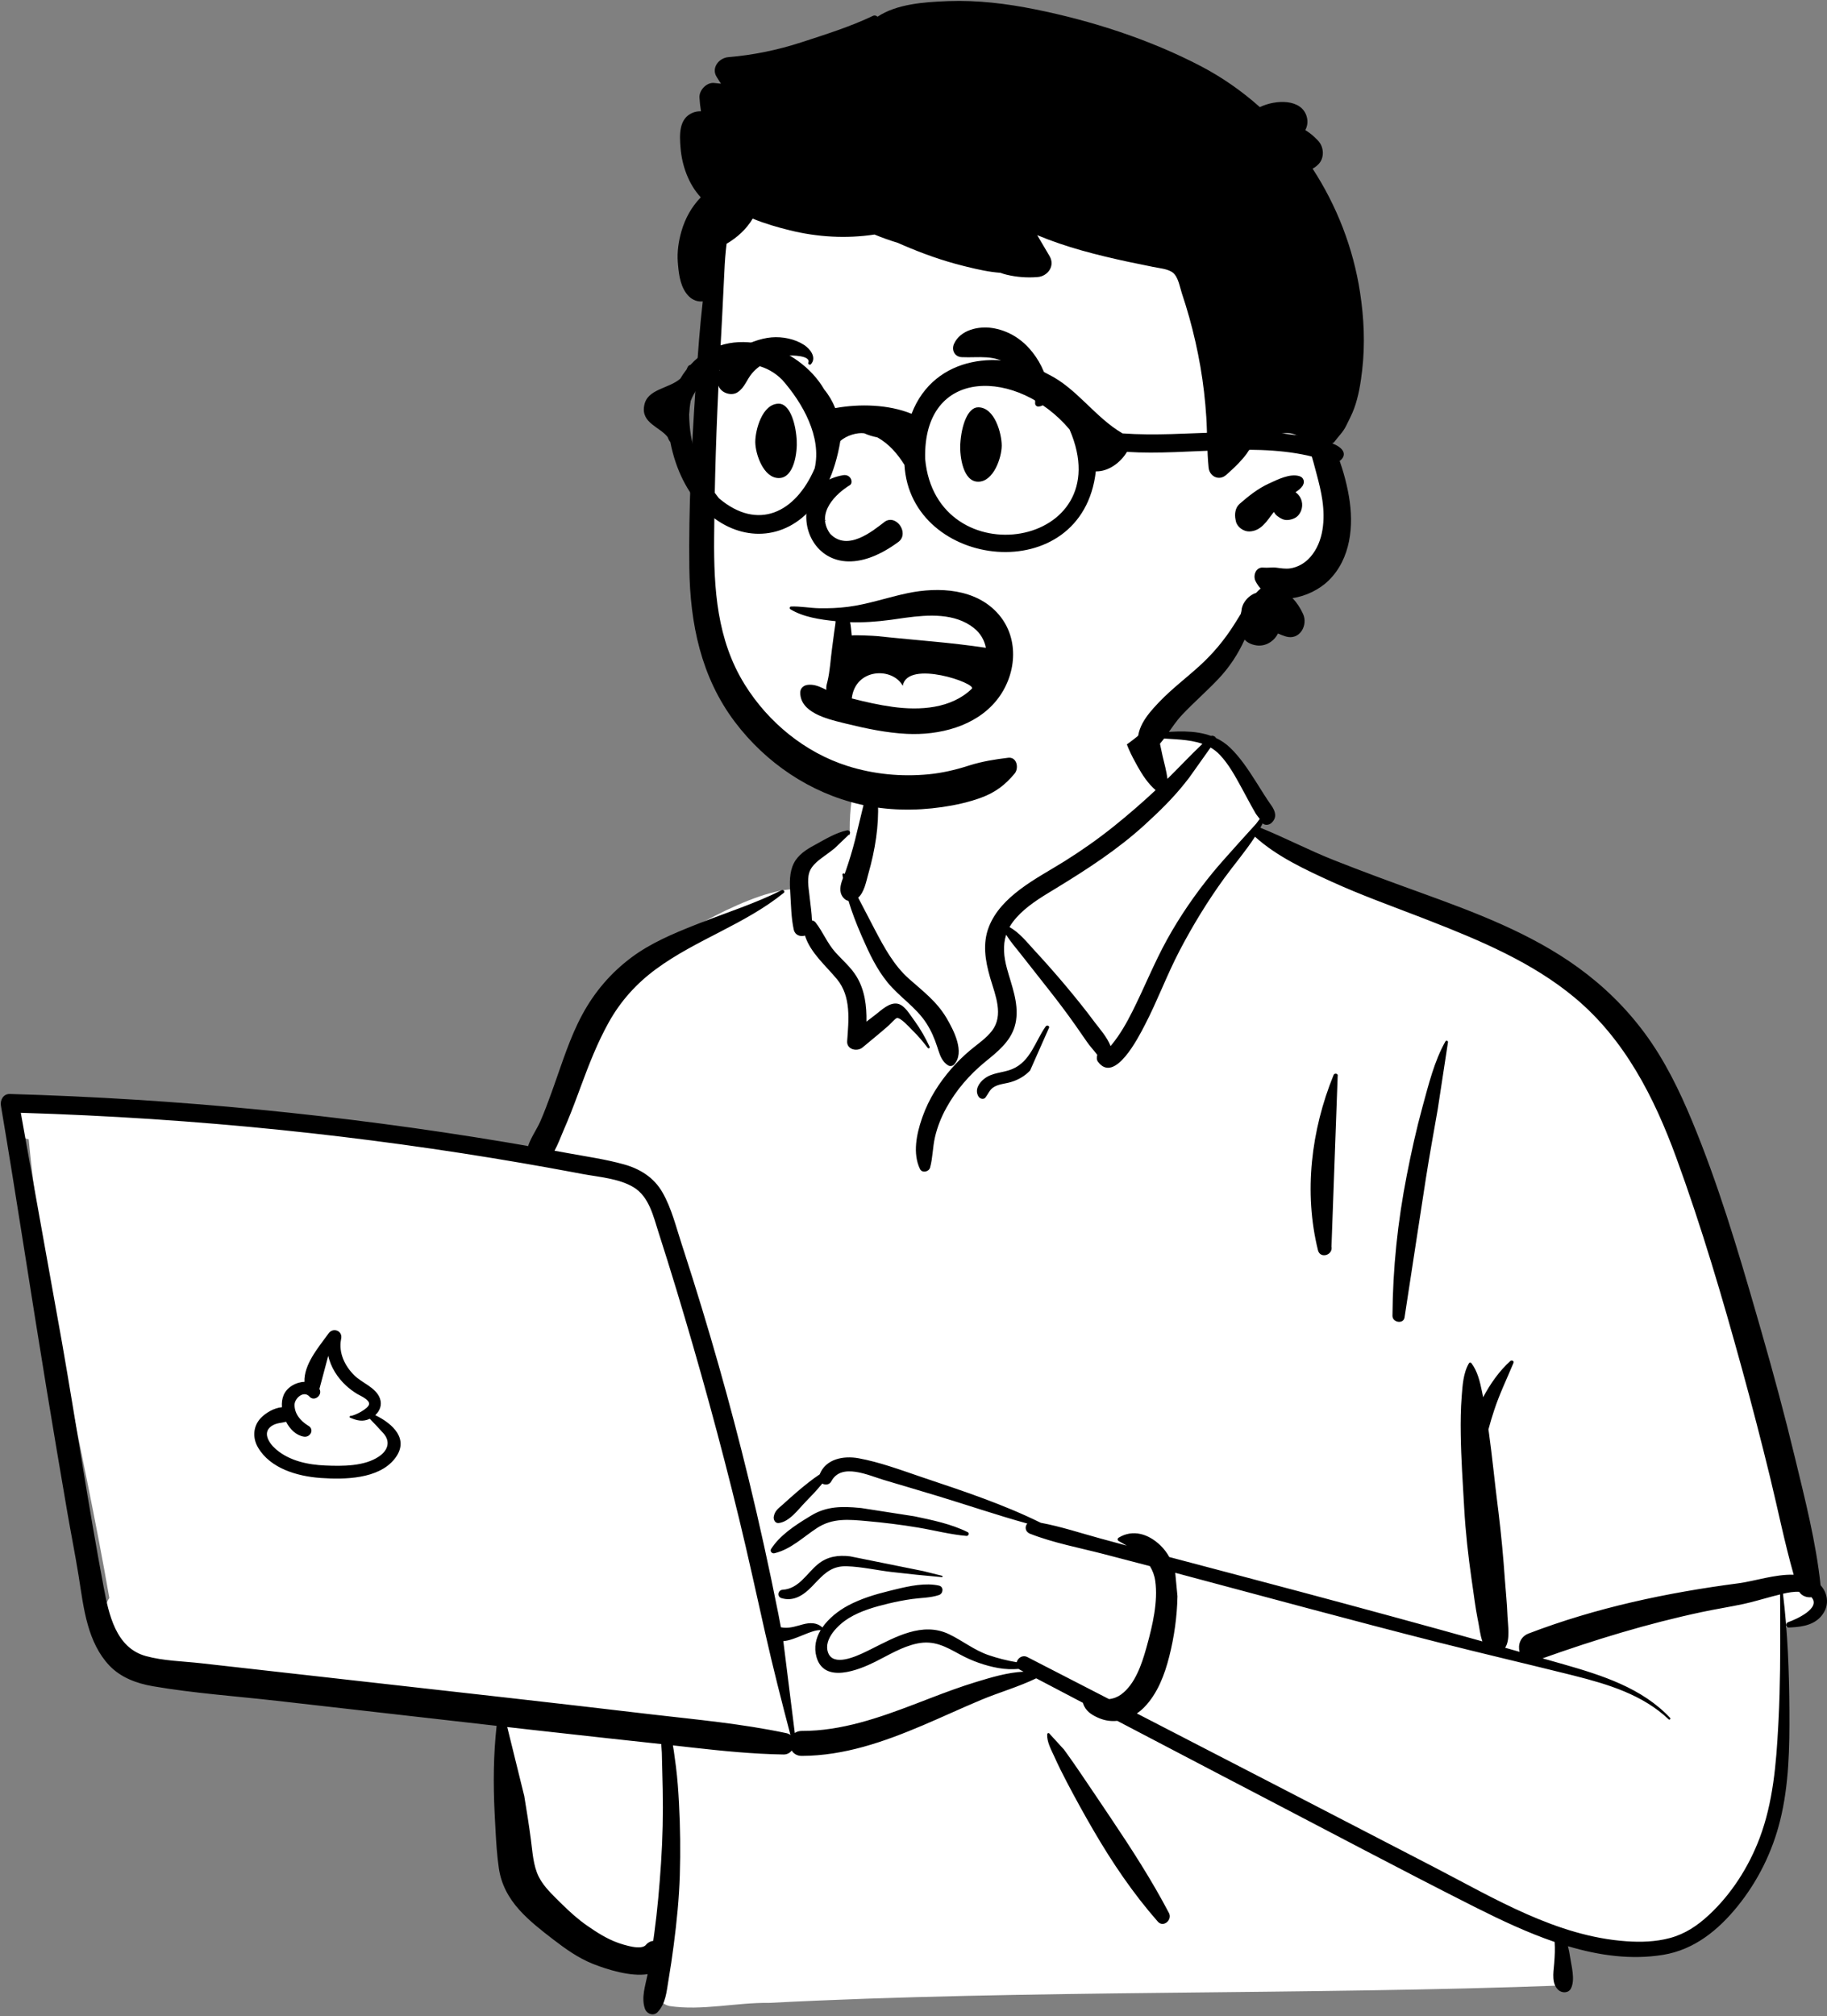 <?xml version="1.0" encoding="UTF-8"?>
<svg width="1002px" height="1105px" viewBox="0 0 1002 1105" version="1.1" xmlns="http://www.w3.org/2000/svg" xmlns:xlink="http://www.w3.org/1999/xlink">
    <rect x="0" y="0" width="1002" height="1105" fill="#808080" stroke="none"/>
    <title>a person/bust</title>
    <g id="Introduction" stroke="none" stroke-width="1" fill="none" fill-rule="evenodd">
        <g id="Group" transform="translate(32, -244.5)">
            <g id="a-person/bust" transform="translate(568, 766.5) scale(-1, 1) translate(-568, -766.5) ">
                <g id="Group" transform="translate(147, 639)">
                    <path d="M996.082,209.472 C981.802,210.874 967.523,212.274 953.243,213.676 C884.855,218.901 816.494,229.813 748.63,236.362 C746.94,233.612 743.633,234.065 741.625,235.976 C734.853,235.383 727.263,230.207 721.129,235.591 C720.93,235.563 720.731,235.53 720.53,235.511 C709.608,214.548 702.058,192.189 694.731,169.8 C690.054,156.035 683.761,142.71 672.134,133.468 C652.29,119.693 606.822,91.76 583.52,92.934 C583.134,88.762 581.189,84.462 577.996,81.684 C585.034,69.685 556.892,61.856 554.907,63.247 C556.18,23.159 537.323,-11.655 495.743,-19.638 C458.492,-27.4 405.51,-28.704 385.475,10.225 C383.273,9.977 360.762,9.86 358.584,10.104 C355.198,5.814 318.008,46.457 333.25,60.606 C196.978,120.888 119.493,113.695 81.775,283.164 C76.676,299.084 76.304,316.505 70.92,332.07 C51.764,376.801 36.226,424.432 32.359,473.104 C23.02,475.497 21.946,491.964 32.764,494.346 C36.896,495.257 40.351,496.501 43.364,498.86 C41.009,538.746 50.656,629.86 56.734,629.579 C69.127,669.022 124.409,680.154 163.546,666.293 C156.8,678.986 163.546,686.966 163.546,693.748 C304.373,699.076 458.353,696.008 599.141,703.315 C617.15,703.059 636.092,707.738 653.855,705.045 C664.688,702.448 664.706,685.415 653.718,683.309 L701.731,672.881 C700.658,672.476 721.522,658.598 737.291,632.665 C751.969,603.655 741.979,568.637 748.63,537.081 C800.574,532.833 853.378,531.017 904.753,522.22 C911.759,543.179 942.082,518.113 951.721,508.03 C951.709,508.014 951.697,507.999 951.685,507.983 C956.35,506.707 960.09,502.335 960.215,497.159 C963.487,492.485 964.173,485.897 961.036,481.38 C975.415,398.412 997.335,313.7 1005.258,229.952 C1008.059,229.332 1010.696,228.104 1012.933,226.212 L1012.751,226.031 C1016.54,221.807 1017.277,214.516 1010.961,210.927 C1005.865,208.029 1001.611,208.928 996.082,209.472 Z" id="🎨-Background" fill="#FFFFFF"></path>
                    <path d="M388.072,1.183 C392.315,-9.479 406.658,-5.335 405.058,5.867 C404.101,12.578 400.426,19.665 397.125,25.546 C394.438,30.332 391.372,35.005 387.214,38.593 C394.615,45.496 402.296,52.148 410.171,58.465 C418.765,65.356 427.803,71.707 437.144,77.546 C445.334,82.665 453.896,87.201 461.616,93.043 C468.796,98.475 475.336,105.007 478.663,113.534 C482.209,122.614 480.668,131.991 478.057,141.066 L477.757,142.091 C475.091,151.082 470.474,161.918 476.875,170.388 C480.135,174.701 484.873,177.755 488.964,181.202 C492.599,184.266 496.012,187.597 499.142,191.177 C505.967,198.978 511.519,207.757 515.021,217.54 L515.335,218.428 C518.337,227.088 520.532,237.696 516.475,246.197 C515.311,248.635 511.557,247.843 510.904,245.47 C509.43,240.094 509.507,234.464 508.272,229.012 C506.986,223.341 504.846,217.959 502.05,212.868 C496.643,203.017 489.319,194.602 480.666,187.488 L478.076,185.382 C471.326,179.842 465.124,173.966 463.753,164.798 C462.288,154.988 466.217,145.644 468.745,136.361 C470.505,129.891 471.08,123.689 469.178,117.841 C466.853,121.636 463.68,125.239 461.171,128.452 C456.175,134.852 451.13,141.214 446.099,147.589 C440.942,154.125 435.911,160.763 431.12,167.575 C428.976,170.621 426.856,173.686 424.743,176.755 C423.154,179.06 420.938,181.364 419.207,183.716 C419.627,184.975 419.596,186.424 418.832,187.454 C409.647,199.864 396.58,173.97 393.173,167.429 C386.233,154.106 381.067,139.952 374.104,126.632 C366.889,112.823 358.673,99.383 349.517,86.778 C343.978,79.153 337.769,71.99 332.702,64.124 C320.765,74.948 305.058,82.204 290.63,88.784 C274.777,96.012 258.308,101.917 242.055,108.188 L237.254,110.053 C209.249,120.982 180.56,132.989 157.282,152.403 C129.929,175.215 113.748,207.012 101.701,239.938 C87.832,277.842 76.359,316.771 65.665,355.673 C60.191,375.579 54.998,395.574 50.117,415.632 C45.815,433.305 42.248,451.152 37.269,468.642 C47.368,468.286 58.888,472.195 67.51,473.325 C106.809,478.469 145.579,486.668 182.683,500.865 C187.266,502.62 188.591,507.197 187.594,510.906 C190.237,510.161 192.877,509.404 195.52,508.663 C192.625,504.226 194.007,496.293 194.235,491.376 L194.249,491.038 C194.482,484.485 195.194,477.925 195.655,471.384 C196.532,458.915 197.675,446.537 199.195,434.139 L199.583,431.039 C201.304,417.551 202.577,403.985 204.457,390.519 L204.679,388.978 C203.778,385.534 202.728,382.13 201.627,378.743 C198.694,369.717 194.553,361.223 190.923,352.481 C190.495,351.452 191.962,350.861 192.647,351.478 C198.792,357.007 203.674,364.022 207.596,371.358 C207.665,371.012 207.725,370.664 207.796,370.318 L208.243,368.116 C209.347,362.744 210.689,357.092 213.984,352.735 C214.335,352.272 215.03,352.175 215.362,352.735 C218.516,358.072 218.869,364.83 219.353,370.904 C219.903,377.774 219.971,384.731 219.875,391.62 C219.685,405.082 218.737,418.584 217.981,432.024 C217.239,445.233 215.782,458.273 213.905,471.352 L213.548,473.805 C212.631,480.03 211.88,486.332 210.669,492.514 L210.327,494.197 C209.68,497.264 209.282,501.587 207.994,505.178 C241.132,495.935 274.322,486.902 307.574,478.029 C331.606,471.615 355.664,465.298 379.712,458.94 C380.981,456.652 382.562,454.517 384.534,452.608 C391.031,446.315 399.64,443.509 407.538,448.351 C408.18,448.747 408.233,449.752 407.538,450.134 C406.024,450.961 404.509,451.808 403.019,452.692 L417.459,448.781 C428.252,445.856 439.175,442.202 450.221,440.163 C470.568,430.122 492.452,422.853 513.886,415.671 L516.412,414.816 C527.387,411.075 538.739,406.886 550.077,404.812 C558.379,403.293 568.122,405.125 571.461,413.63 C575.687,416.414 579.663,419.688 583.5,422.906 C586.274,425.233 588.933,427.705 591.636,430.113 L592.135,430.551 C594.346,432.469 596.097,433.754 596.639,436.807 C596.919,438.384 595.918,440.515 593.972,440.307 C588.021,439.67 583.183,432.772 579.146,428.652 C576.029,425.469 572.885,422.176 570.039,418.678 C568.38,419.58 566.106,419.418 565.051,417.418 C559.574,407.05 544.573,414.235 536.274,416.693 L524.384,420.213 C518.439,421.975 512.497,423.746 506.565,425.548 C490.26,430.498 474.036,436.039 457.584,440.587 C459.057,442.204 458.853,445.082 456.058,446.178 C443.18,451.231 429.051,453.844 415.673,457.31 C407.226,459.502 398.784,461.705 390.344,463.923 C388.897,466.267 387.856,468.918 387.418,472.005 C385.808,483.356 388.914,496.452 391.94,507.43 L392.395,509.068 C394.882,517.894 398.541,528.714 406.156,534.288 C408.015,535.646 410.382,536.592 412.769,536.807 C427.675,529.134 442.582,521.462 457.497,513.803 C460.26,512.385 462.812,514.306 463.433,516.59 C468.692,515.726 473.938,514.366 478.717,512.745 C486.748,510.017 493.017,504.817 500.546,501.219 C515.112,494.261 529.986,502.808 543.028,509.306 L546.034,510.784 C551.882,513.621 564.049,519.072 566.856,511.312 C569.569,503.803 560.989,495.779 555.447,492.401 C548.841,488.372 541.149,486.216 533.683,484.42 C529.419,483.394 525.105,482.557 520.764,481.945 C515.84,481.252 510.753,481.356 506.012,479.76 C503.656,478.967 503.295,475.226 506.012,474.608 C513.311,472.947 522.021,474.758 529.637,476.61 L533.617,477.591 C541.29,479.474 549.038,481.837 556.027,485.592 C561.109,488.325 566.472,492.474 569.976,497.555 C573.019,494.728 576.807,494.823 580.752,495.872 L582.893,496.467 C586.429,497.447 589.295,498.121 592.736,497.442 C593.196,494.94 593.662,492.435 594.16,489.932 C599.063,465.317 604.441,440.798 610.374,416.409 C620.607,374.341 632.449,332.735 645.799,291.555 L647.139,287.438 C650.218,278.019 652.697,267.757 657.66,259.104 C662.356,250.923 669.878,246.209 678.814,243.714 C688.957,240.881 699.614,239.399 709.96,237.487 C712.268,237.06 714.582,236.655 716.891,236.237 C714.939,232.712 713.482,228.711 712.17,225.64 L711.939,225.108 C709.12,218.68 706.587,212.135 704.141,205.556 L702.311,200.61 C697.895,188.699 693.336,176.984 687.126,165.844 C680.591,154.119 671.919,144.535 661.111,136.601 C639.072,120.425 612.51,112.174 591.135,94.888 C590.259,94.18 591.381,92.969 592.27,93.416 C606.703,100.668 622.284,105.6 637.297,111.504 L640.258,112.672 C652.123,117.376 664.173,122.496 674.443,130.112 C685.894,138.603 694.912,149.149 701.689,161.69 C708.37,174.053 712.643,187.889 717.356,201.094 L718.616,204.612 C720.517,209.887 722.481,215.147 724.731,220.281 C726.516,224.357 729.85,229.011 731.365,233.667 C735.51,232.947 739.654,232.226 743.803,231.534 C833.669,216.53 924.54,207.714 1015.614,205.135 C1019.177,205.034 1021.019,208.434 1020.495,211.542 C1011.755,263.223 1003.987,315.08 995.466,366.8 C991.745,389.373 987.952,411.93 984.068,434.474 C982.101,445.897 979.827,457.274 977.965,468.714 C976.461,477.952 975.369,487.262 972.787,496.286 C970.471,504.377 966.917,512.178 961.08,518.351 C954.788,525.005 946.005,528.226 937.165,529.749 C914.725,533.611 891.707,535.188 869.083,537.76 L748.636,551.463 C750.397,567.462 750.528,583.212 749.721,599.397 L749.26,608.232 C748.884,615.339 748.434,622.456 747.413,629.49 C746.134,638.312 742.097,645.784 736.153,652.374 C730.693,658.426 724.062,663.59 717.611,668.538 C710.914,673.676 703.995,678.635 696.122,681.812 L695.101,682.217 C688.194,684.914 675.237,689.09 665.797,687.563 C667.03,693.746 669.418,700.394 667.302,706.513 C666.319,709.354 662.605,710.77 660.328,708.354 C655.819,703.562 655.467,697.235 654.399,690.985 C653.288,684.481 652.331,677.953 651.48,671.41 C649.833,658.76 648.553,645.992 648.162,633.235 C647.76,620.133 647.914,607.013 648.62,593.924 C648.984,587.203 649.433,580.486 650.287,573.808 C650.65,570.961 651.023,568.111 651.447,565.269 C651.602,564.234 651.774,563.202 651.96,562.173 L641.149,563.393 C624.572,565.244 607.987,566.915 591.293,567.174 C589.317,567.205 587.795,566.304 586.802,564.994 C585.742,566.718 583.899,567.952 581.258,567.942 C557.944,567.856 536.235,560.232 515.03,551.249 C504.342,546.718 493.82,541.814 483.116,537.323 C473.125,533.131 462.445,530.14 452.695,525.418 L427.075,538.856 C426.887,539.518 426.646,540.143 426.389,540.665 C424.721,544.071 421.433,545.918 418.074,547.308 C414.849,548.646 411.51,549.062 408.257,548.725 C388.827,558.907 369.392,569.079 349.945,579.227 L330.493,589.367 C291.736,609.547 253.133,630.057 214.133,649.761 L211.262,651.207 C197.792,657.962 183.327,664.808 168.377,669.918 C168.112,673.702 168.28,677.381 168.596,681.386 L168.673,682.259 C169.119,686.992 170.074,692.922 166.278,696.292 C164.303,698.043 160.774,698.051 159.431,695.409 C156.994,690.617 159.183,683.064 159.954,677.86 C160.228,676.009 160.562,674.106 161.056,672.26 C143.918,677.361 126.261,679.836 108.822,676.971 C91.841,674.183 78.691,663.486 68.088,650.403 C56.9,636.596 48.949,620.505 44.682,603.255 C39.828,583.628 39.511,563.357 39.624,543.253 C39.745,521.843 40.538,500.329 43.142,479.063 C40.288,478.392 37.124,477.812 34.242,478.012 C32.813,480.298 30.044,481.26 27.541,480.962 C22.098,486.966 35.904,493.101 40.316,494.637 C41.847,495.171 41.684,497.659 39.916,497.584 L38.803,497.531 C31.986,497.168 24.943,496.004 20.934,489.668 C17.723,484.591 18.688,478.575 22.517,474.433 C25.046,450.522 31.091,427.236 36.718,403.911 C42.24,381.015 48.382,358.267 54.891,335.635 L57.809,325.504 C68.057,290.016 78.769,254.241 92.906,220.162 C99.965,203.147 108.097,186.444 119.12,171.607 C129.394,157.775 141.525,145.94 155.47,135.833 C181.465,116.987 211.967,105.6 241.937,94.751 L243.279,94.266 C258.81,88.647 274.303,82.963 289.656,76.876 C303.236,71.493 316.245,64.668 329.76,59.203 C329.32,58.407 328.897,57.6 328.488,56.785 L328.239,56.996 C328.196,57.03 328.152,57.062 328.106,57.093 C326.748,58.035 324.747,57.572 323.627,56.516 C320.464,53.531 321.535,50.219 323.646,47.124 L323.921,46.73 C326.502,43.114 328.805,39.289 331.188,35.541 L332.681,33.198 C336.681,26.936 340.884,20.633 346.217,15.457 C348.688,13.059 351.392,11.265 354.257,9.928 C354.012,9.411 356.159,8.351 356.769,8.884 C365.846,5.562 376.288,6.258 386.185,7.175 M742.808,552.125 L730.188,553.561 C716.304,555.14 702.415,556.668 688.524,558.181 L658.351,561.46 C658.274,563.179 658.066,564.861 658.028,566.16 C657.831,572.857 657.683,579.558 657.544,586.256 C657.265,599.684 657.572,613.125 658.456,626.528 C659.312,639.514 660.441,652.502 662.194,665.4 L662.553,667.979 L662.761,669.335 C664.192,669.472 665.598,670.153 666.768,671.549 C669.319,674.596 678.561,671.635 682.169,670.351 C688.105,668.239 693.693,664.67 698.851,661.092 C703.887,657.599 708.422,653.525 712.779,649.234 L716.345,645.707 C719.892,642.183 723.442,638.428 725.615,633.995 C728.562,627.982 728.943,620.602 729.808,614.054 C730.871,606 732.139,597.947 733.477,589.933 M376.454,467.584 L375.144,467.928 C327.594,480.562 280.113,493.57 232.417,505.647 C208.812,511.625 185.096,517.168 161.464,523.032 L157.637,523.988 C138.993,528.701 120.126,534.372 105.849,547.894 C105.322,548.393 104.556,547.628 105.052,547.098 C120.439,530.718 142.323,523.784 163.335,517.774 C167.22,516.663 171.108,515.577 174.994,514.472 C146.417,504.286 117.391,495.423 87.694,489.101 C80.046,487.474 72.311,486.279 64.669,484.644 C59.341,483.504 54.136,481.856 48.864,480.489 L44.717,479.445 L44.661,492.553 C44.592,511.118 44.625,529.668 45.572,548.231 L45.752,551.669 C46.857,572.326 48.582,593.413 55.913,612.89 C61.87,628.718 71.365,643.63 83.781,655.159 C90.064,660.991 96.82,665.533 105.169,667.774 C112.922,669.856 121.046,670.1 129.016,669.544 C167.244,666.878 201.274,646.111 234.482,628.917 C288.8,600.793 343.123,572.684 397.495,544.669 C396.024,543.664 394.64,542.506 393.382,541.206 C386.091,533.676 382.245,523.367 379.719,513.385 C377.029,502.759 375.421,491.37 375.235,480.399 M445.637,555.526 C446.117,555.268 446.673,555.591 446.695,556.133 C446.863,560.285 444.568,564.381 442.853,568.122 L442.672,568.522 C440.589,573.156 438.308,577.728 435.949,582.228 C431.234,591.219 426.334,600.114 421.22,608.883 C410.936,626.524 399.508,643.422 386,658.782 C382.949,662.252 377.931,657.803 379.889,654.067 C389.329,636.057 400.334,619.052 411.662,602.195 C417.333,593.755 423,585.307 428.727,576.905 C431.116,573.399 433.535,569.905 436.02,566.465 L437.52,564.408 M1009.591,215.45 C961.875,216.891 914.213,220.002 866.723,224.88 C822.558,229.415 778.553,235.452 734.798,242.977 C725.658,244.549 716.53,246.185 707.414,247.886 L701.946,248.915 C692.827,250.643 681.688,251.356 673.571,256.226 C665.011,261.361 662.698,272.094 659.851,280.943 C656.503,291.351 653.24,301.789 650.064,312.252 C637.457,353.796 625.939,395.699 615.665,437.878 C610.566,458.815 606.04,479.87 601.273,500.882 C597.037,519.553 592.362,538.011 587.48,556.495 C588.082,556.027 588.819,555.67 589.711,555.481 C613.958,550.322 638.71,548.079 663.32,545.229 L665.702,544.952 C691.16,541.957 716.62,538.986 742.093,536.121 L910.753,517.154 C920.699,516.037 931.356,515.885 941.035,513.216 C957.493,508.675 961.351,490.276 964.112,475.622 L964.196,475.18 C972.52,430.906 979.148,386.248 986.912,341.863 M591.404,505.029 C584.856,504.596 575.894,498.599 570.927,499.029 C573.534,503.406 574.712,508.397 573.208,513.726 C569.025,528.558 550.109,520.885 540.996,516.354 C533.525,512.636 526.312,508.089 518.04,506.348 C508.671,504.377 502.322,508.103 494.406,512.399 C487.904,515.926 480.824,518.458 473.541,519.769 C469.67,520.467 465.991,520.542 462.32,520.269 C462.099,520.449 461.851,520.616 461.567,520.765 L459.625,521.784 C468.406,522.187 477.349,524.896 485.522,527.378 C493.99,529.947 502.303,533.045 510.571,536.213 L518.706,539.34 C538.772,547.024 559.542,554.32 581.258,554.256 C582.818,554.253 584.097,554.684 585.105,555.389 M554.769,458.555 C561.238,457.764 567.209,458.611 572.378,462.822 C578.612,467.901 582.8,476.322 591.762,476.875 C594.375,477.036 594.982,480.711 592.385,481.478 C585.714,483.454 580.313,479.844 575.768,475.159 L572.712,471.966 C568.221,467.315 564.078,463.72 556.457,463.998 C548.295,464.296 540.119,466.182 532.01,467.14 C522.824,468.226 513.64,469.152 504.425,469.952 C503.997,469.988 503.924,469.315 504.325,469.216 L514.646,466.647 M548.524,432.108 L549.591,432.002 C558.985,431.089 567.576,431.054 575.965,436.107 L577.574,437.08 C585.138,441.678 593.371,447.094 598.101,454.537 C598.875,455.756 597.596,457.189 596.301,456.879 C587.21,454.697 580.564,448.027 572.919,443.035 C564.339,437.433 555.476,438.357 545.693,439.227 C536.221,440.07 526.754,441.228 517.375,442.807 C508.562,444.289 499.721,446.629 490.819,447.375 L490.821,447.357 C489.804,447.355 489.224,445.828 490.261,445.31 C499.295,440.799 509.758,438.664 519.585,436.603 M833.889,339.264 C832.981,334.921 838.323,332.906 840.799,336.351 L841.326,337.078 C846.675,344.406 854.411,353.602 854.017,362.923 C858.719,363.026 863.594,365.882 865.426,370.125 C866.273,372.089 866.56,374.414 866.373,376.822 C870.647,377.154 875.308,379.961 877.921,382.692 C882.252,387.221 882.594,393.622 879.487,398.913 C872.713,410.449 857.914,414.646 845.42,415.582 L844.975,415.615 C832.071,416.507 813.477,416.265 804.629,405.195 C796.094,394.515 805.527,385.87 815.2,381.175 C812.682,378.875 811.378,375.579 812.604,372.101 C814.757,365.99 822.358,363.63 826.653,359.382 C831.889,354.202 835.349,347.097 833.969,339.669 M840.981,348.654 C839.558,354.839 836.062,360.495 831.193,364.976 C829.331,366.69 827.294,368.216 825.13,369.527 L824.87,369.678 C822.95,370.757 818.229,372.776 818.592,375.195 C818.966,377.682 826.657,381.572 828.753,381.575 C829.23,381.575 829.5,382.32 829.013,382.536 C825.214,384.214 821.896,384.933 818.181,383.159 C815.699,385.693 813.288,388.315 810.9,390.914 C806.677,395.514 808.122,400.37 813.112,403.793 C821.13,409.296 833.318,409.161 842.673,408.762 C852.089,408.36 862.154,406.26 869.509,399.988 L869.83,399.708 C873.827,396.153 877.478,390.129 871.356,386.705 C868.959,385.365 866.369,385.443 864.093,384.791 C861.963,388.966 858.508,392.31 854.292,392.955 C850.885,393.477 848.538,389.194 851.638,387.146 L852.334,386.713 C856.226,384.229 859.547,380.403 859.459,375.421 C859.399,371.962 854.569,367.593 851.422,370.843 L851.278,370.998 C848.645,373.967 844.007,370.226 845.739,366.938 L845.822,366.788 M226.862,176.675 C226.85,175.932 227.895,175.654 228.26,176.297 C234.372,187.05 237.567,200.231 240.823,212.078 C244.233,224.488 246.986,237.024 249.459,249.652 C254.468,275.223 257.137,300.647 257.318,326.709 C257.343,330.43 251.281,331.42 250.688,327.607 C246.751,302.256 242.979,276.879 239.012,251.535 C237.016,238.788 234.693,226.09 232.47,213.381 M287.37,195.405 C286.92,193.922 289.078,193.426 289.63,194.782 C301.896,224.891 306.05,259.013 298.175,290.778 C296.97,295.637 289.853,293.532 290.762,288.734 M445.588,168.651 C445.526,167.541 446.967,167.366 447.51,168.13 C453.322,176.319 455.733,187.286 465.93,191.518 C471.021,193.631 476.75,193.263 481.248,196.832 C484.255,199.219 486.561,202.987 484.304,206.602 C483.576,207.77 481.538,208.355 480.55,207.086 C479.108,205.237 478.345,203.023 476.386,201.637 C473.623,199.682 469.897,199.561 466.729,198.642 C462.631,197.454 459.019,195.375 456.061,192.286 M542.686,32.067 C543.285,31.762 543.86,31.957 544.243,32.475 C544.79,33.213 544.723,33.931 544.053,34.437 C544.948,36.266 546.005,40.848 546.156,41.515 C546.768,44.219 547.419,46.907 548.1,49.593 C549.474,55.01 550.678,60.469 552.053,65.888 C553.511,71.632 555.248,77.315 557.181,82.916 C557.305,83.279 557.443,83.649 557.587,84.024 L557.807,84.592 L557.861,84.506 C558.254,83.885 559.072,84.319 558.975,84.975 C558.885,85.573 558.764,86.168 558.662,86.766 L558.864,87.302 C560.129,90.705 560.995,94.289 558.675,97.292 C557.807,98.415 556.852,99.08 555.662,99.278 C553.754,105.568 551.36,111.741 548.797,117.669 L548.046,119.4 C544.275,128.05 540.255,136.587 534.252,143.951 C527.698,151.991 518.683,157.481 512.974,166.291 C510.318,170.389 508.47,174.698 506.97,179.326 L506.406,181.083 C505.341,184.356 504.112,187.529 501.042,189.449 C500.062,190.061 498.594,189.866 497.804,189.031 C491.507,182.37 498.099,169.932 501.896,163.483 C507.174,154.515 514.813,148.778 522.462,142.012 C530.707,134.719 535.966,124.963 541.053,115.352 C544.169,109.464 547.177,103.449 550.344,97.535 C547.035,94.611 545.976,88.802 544.855,84.764 L544.753,84.402 C542.9,77.936 541.428,71.302 540.498,64.639 C539.603,58.232 539.229,51.918 539.466,45.475 L539.535,43.834 M554.988,62.559 C554.257,61.557 555.467,60.422 556.47,60.631 C562.568,61.892 568.53,65.583 574.004,68.568 L574.588,68.885 C578.957,71.241 583.353,74.127 585.647,78.704 C588.142,83.678 587.937,89.408 587.596,94.814 L587.564,95.32 C587.147,101.803 587.08,108.539 585.708,114.905 C585.006,118.163 582.055,119.081 579.532,118.311 C576.53,127.79 568.097,134.774 561.937,142.254 C554.083,151.79 555.561,164.665 556.382,176.15 C556.714,180.8 550.93,182.122 547.951,179.641 L541.086,173.938 C539.943,172.987 538.801,172.033 537.662,171.076 C536.687,170.255 535.72,169.428 534.762,168.591 L533.33,167.327 C532.695,166.759 529.894,163.63 529.075,163.5 C527.091,163.184 522.378,168.412 520.765,170.052 L520.561,170.257 C517.525,173.234 514.782,176.437 512.227,179.834 C511.757,180.458 510.838,179.94 511.174,179.219 C513.463,174.315 516.126,169.626 519.286,165.237 L519.925,164.364 C522.028,161.53 524.851,156.526 528.563,155.689 C533.096,154.667 537.622,159.213 540.919,161.735 L541.128,161.894 C542.697,163.071 544.248,164.269 545.796,165.475 C545.634,156.924 546.714,148.284 551.129,140.915 C554.242,135.718 558.906,131.869 562.897,127.403 C567.34,122.43 569.66,116.318 573.682,111.139 C574.2,110.473 574.914,110.114 575.687,110 C575.842,105.836 576.455,101.631 576.929,97.513 L577.066,96.28 C577.545,91.805 578.677,86.339 576.486,82.148 C574.416,78.189 569.668,75.395 566.151,72.709 L563.28,70.482 M357.074,15.241 C355.238,16.302 353.522,17.623 351.964,19.274 C347.063,24.474 343.56,30.944 340.149,37.167 C338.313,40.52 336.543,43.908 334.692,47.252 C333.887,48.708 333.06,50.147 332.223,51.584 C331.836,52.245 330.685,53.562 330.115,54.373 C330.749,55.26 331.404,56.134 332.072,56.998 C332.327,57.328 349.907,76.479 356.036,83.975 C365.42,95.456 373.808,107.582 380.978,120.562 C388,133.274 393.346,146.732 399.851,159.689 C403.108,166.175 406.743,172.617 411.378,178.231 C411.558,178.45 411.747,178.656 411.93,178.873 C413.698,174.094 418.231,168.977 420.457,166.039 L420.666,165.762 C425.714,158.956 431.046,152.355 436.495,145.865 C441.471,139.94 446.573,134.143 451.799,128.441 L453.764,126.308 C457.406,122.374 462.031,116.49 467.361,113.68 C466.789,112.662 466.128,111.654 465.368,110.66 C460.375,104.135 453.315,99.399 446.349,95.125 L441.832,92.378 C424.804,82.001 408.041,71.143 393.259,57.66 C385.438,50.526 377.724,43.053 371.151,34.733 L368.826,31.79 M385.486,10.104 C377.512,10.773 368.901,10.614 361.531,13.211 C368.082,19.404 374.31,26.091 380.707,32.389 C381.276,28.13 382.44,23.922 383.425,19.77" id="🖍-Ink" fill="#000000"></path>
                </g>
                <g id="Group" transform="translate(372, 180)">
                    <path d="M405.529,304.003 C403.376,285.088 406.162,245.552 406.349,243.15 C407.529,227.965 400.414,168.002 386.964,173.527 C364.402,155.666 334.351,151.722 306.251,149.838 C247.884,145.924 185.791,154.909 140.721,194.189 C118.432,214.588 96.733,244.257 98.477,275.149 C78.226,304.431 49.677,344.598 74.909,378.831 C83.485,389.768 97.117,393.841 107.891,402.124 C129.563,419.604 143.159,444.69 165.037,462.066 C222.997,514.149 321.414,525.029 378.36,465.789 C422.395,422.885 415.275,358.699 407.529,304.003 C402.322,267.23 409.729,340.904 405.529,304.003 Z" id="🎨-Background" fill="#FFFFFF"></path>
                    <path d="M228.28,69.625 C243.89,66.475 259.919,64.515 275.86,65.105 L277.089,65.153 C289.083,65.632 304.273,66.693 314.736,73.667 C315.338,73.063 316.306,72.753 317.184,73.172 C329.618,79.107 343.294,83.398 356.386,87.662 C369.418,91.905 382.938,94.706 396.597,95.835 C401.736,96.26 406.134,101.809 402.88,106.786 C402.106,107.972 401.352,109.17 400.601,110.371 C401.857,110.24 403.113,110.105 404.369,109.978 C408.502,109.562 412.631,113.973 412.386,117.997 C412.233,120.528 411.96,123.029 411.556,125.5 C413.13,125.467 414.695,125.703 416.207,126.342 C423.863,129.575 423.33,138.694 422.757,145.632 C421.963,155.26 418.362,165.458 411.676,172.664 C416.668,177.849 420.202,184.041 422.31,191.395 C423.839,196.765 424.69,202.485 424.27,208.075 L424.136,209.749 C423.617,215.815 422.584,222.531 418.22,226.895 C415.98,229.145 413.22,229.965 410.589,229.705 C412.18,243.685 413.2,257.745 414.16,271.755 L414.61,278.451 C416.752,310.831 418.361,343.422 417.94,375.855 C417.549,406.165 411.56,435.585 392.97,460.195 C376.039,482.605 351.73,499.125 324.23,505.405 C309.41,508.795 294.28,509.035 279.28,506.875 C272.009,505.825 264.69,504.215 257.789,501.675 C250.15,498.855 244.66,494.705 239.52,488.485 C237.089,485.535 238.259,479.255 243.1,479.845 C250.421,480.733 257.105,481.803 264.124,483.968 L265.129,484.285 C272.12,486.525 279.36,488.195 286.669,488.905 C301.64,490.355 316.839,488.895 331.18,484.355 C354.53,476.955 374.64,460.465 387.53,439.745 C402.83,415.185 404.56,387.305 404.339,359.065 C404.102,328.077 403.094,297.07 401.449,266.114 L401.169,260.955 C400.299,245.025 399.459,229.085 398.72,213.145 C398.49,208.145 398.14,203.105 397.509,198.115 C391.74,194.735 386.57,190.075 383.2,184.325 C376.43,187.125 369.31,189.145 362.759,190.755 C347.585,194.487 331.831,195.393 316.386,193.056 C312.22,194.777 307.971,196.29 303.657,197.592 C302.491,198.109 301.325,198.617 300.16,199.115 C289.759,203.565 279.209,207.335 268.23,210.095 L265.533,210.768 C259.755,212.192 253.479,213.595 247.33,214.035 C246.32,214.425 245.23,214.755 244.039,215.045 C238.44,216.405 232.629,216.835 226.89,216.355 C221.299,215.885 217.259,210.235 220.339,204.945 C222.589,201.085 224.86,197.235 227.15,193.395 C219.18,196.715 210.95,199.475 202.65,201.815 C194.27,204.175 185.77,206.165 177.259,207.995 C172.709,208.965 168.14,209.825 163.6,210.795 C160.35,211.485 155.36,211.845 152.709,213.985 C149.78,216.335 148.95,221.815 147.839,225.195 C146.379,229.585 145.009,233.995 143.759,238.455 C141.27,247.355 139.23,256.385 137.65,265.505 C136.07,274.635 135.009,283.855 134.419,293.105 C133.83,302.345 134.089,311.645 133.14,320.845 C132.629,325.725 127.39,328.235 123.52,324.825 C123.066,324.425 122.608,324.021 122.155,323.612 L121.48,322.995 C118.169,319.995 114.959,316.815 112.31,313.235 C111.83,312.575 111.37,311.885 110.94,311.185 C110.87,311.185 110.81,311.165 110.74,311.115 L110.005,310.562 C101.918,304.543 88.406,296.694 80.52,306.695 C78.007,309.881 76.72,313.938 75.653,317.851 L73.779,324.856 C72.567,329.428 71.426,334.026 70.759,338.705 C69.249,349.185 70.009,361.265 77.22,369.665 C80.1,373.025 84.07,375.425 88.499,376.055 C90.97,376.395 93.41,375.975 95.86,375.665 C98.35,375.355 100.749,375.855 103.24,375.615 C107.2,375.225 108.93,379.965 107.45,382.945 C106.65,384.545 105.709,385.925 104.64,387.095 C105.499,387.835 106.32,388.635 107.11,389.475 C109.45,390.225 111.549,391.835 113.12,393.965 C114.39,395.685 115.049,397.555 115.16,399.525 C115.299,400.015 115.419,400.515 115.53,401.025 L117.675,404.507 C118.147,405.271 118.617,406.025 119.089,406.765 C124.549,415.365 130.61,422.645 138.14,429.505 C145.39,436.105 153.259,442.015 160.07,449.095 L160.872,449.936 C167.222,456.627 173.915,464.726 171.43,474.455 C170.79,476.955 167.299,478.755 165.02,477.065 C157.69,471.625 153.999,463.005 147.78,456.405 C141.379,449.605 134.289,443.495 127.87,436.715 C121.799,430.315 117.009,423.065 113.4,415.085 C111.959,416.675 109.86,417.805 106.95,418.245 C101.95,418.995 97.289,416.065 95.11,411.735 C93.709,412.355 92.28,412.915 90.839,413.355 C83.259,415.675 78.49,407.245 81.35,401.015 C82.879,397.675 84.789,394.775 87.16,392.335 C79.749,391.315 72.209,387.485 67.339,382.705 C55.12,370.695 53.44,352.645 56.19,336.595 C57.65,328.085 60.169,319.475 63.44,311.485 C64.009,310.095 64.62,308.695 65.289,307.315 C64.919,307.305 64.539,307.145 64.299,306.835 C62.089,303.815 59.4,301.345 57.759,297.965 C56.249,294.865 54.57,291.725 53.379,288.495 C50.93,281.885 49.73,274.425 48.93,267.435 C47.28,253.125 47.919,238.905 50.11,224.685 C53.839,200.465 62.847,177.287 76.118,156.949 C75.395,156.569 74.703,156.111 74.058,155.569 L73.739,155.291 L73.221,154.823 C69.434,151.396 69.761,144.973 73.221,141.502 L74.314,140.407 C75.698,139.032 76.891,137.943 79.126,136.446 C79.456,136.225 79.793,136.017 80.134,135.823 C78.964,133.661 78.558,131.133 79.373,128.344 C82.213,118.628 96.193,118.972 105.054,123.209 C114.857,114.46 125.727,106.865 137.509,100.715 C165.57,86.075 197.299,75.865 228.28,69.625 Z M83.23,325.525 C88.47,323.815 95.43,327.405 100.14,329.565 C106.11,332.305 111.19,336.355 116.11,340.635 C118.56,342.775 118.999,346.275 118.39,349.265 C118.329,349.565 118.27,349.875 118.199,350.185 C117.549,353.375 113.989,355.885 110.839,355.795 C104.249,355.615 101.11,349.925 97.379,345.105 C96.94,345.885 96.39,346.605 95.709,347.145 L95.249,347.505 C93.701,348.684 91.995,349.626 89.949,349.535 C88.499,349.465 87.11,349.095 85.829,348.425 C82.629,346.735 81.22,342.595 82.089,339.225 C82.629,337.105 83.869,335.445 85.489,334.295 L84.885,333.882 C83.593,332.983 82.415,332.035 81.497,330.636 L81.289,330.305 L81.369,330.305 C80.369,328.585 81.02,326.245 83.23,325.525 Z" id="🖍-Ink" fill="#000000"></path>
                </g>
                <g id="🖍-Ink" transform="translate(531, 366)" fill="#000000">
                    <path d="M89.281,215.29 C101.527,201.06 122.152,200.069 139.237,203.627 C150.201,205.911 160.876,209.715 172.012,211.125 C177.213,211.784 182.47,211.981 187.709,211.884 C192.855,211.789 198.009,210.752 203.137,210.945 C203.925,210.974 204.223,212.009 203.54,212.43 C196.505,216.751 187.028,218.137 178.718,218.982 C178.744,219.597 178.781,220.197 178.866,220.706 C179.093,222.063 179.3,223.411 179.467,224.777 C179.844,227.858 180.266,230.929 180.687,234.004 C181.517,240.055 181.778,246.298 183.237,252.245 L183.492,253.234 C183.83,254.484 183.907,255.611 183.794,256.627 L184.132,256.474 L185.199,255.957 L185.899,255.626 C188.453,254.442 190.89,253.58 193.893,253.868 C196.179,254.086 198.098,255.645 198.112,258.086 C198.169,269.041 183.405,272.564 174.96,274.661 L172.483,275.271 C161.734,277.893 150.758,280.191 139.703,280.741 C121.961,281.622 102.024,276.728 90.418,262.337 C79.589,248.91 77.604,228.858 89.281,215.29 Z M169.852,261.318 C167.99,244.824 147.722,243.917 141.891,254.377 C139.304,239.798 101.028,253.117 104.021,256.015 C115.365,267.001 132.58,267.99 147.379,265.958 C154.916,264.923 162.459,263.238 169.852,261.318 Z M147.358,218.088 L142.262,217.355 L140.255,217.078 C127.623,215.387 113.416,214.513 103.03,222.612 C99.238,225.568 97.104,229.424 96.307,233.566 C106.134,232.109 115.998,230.998 125.891,230.073 L128.59,229.825 C134.78,229.267 140.967,228.679 147.151,228.062 L151.546,227.617 L155.939,227.161 C157.485,226.999 167.904,226.466 169.863,226.824 C170.072,225.064 170.345,221.255 170.787,219.542 C163.385,219.793 156.015,219.243 148.656,218.265 L147.358,218.088 Z M170.814,144.367 C178.366,148.957 189.872,159.66 181.748,171.04 C172.186,181.073 158.419,169.569 151.634,164.366 C145.343,160.334 138.275,170.705 144.112,175.413 C193.136,211.708 213.031,145.567 174.634,138.97 C170.406,138.243 168.836,142.947 170.814,144.367 Z M184.328,163.704 L184.691,163.507 L184.814,163.432 C185.026,163.295 184.891,163.31 184.408,163.477 L184.046,163.607 L184.046,163.863 C184.139,163.806 184.238,163.763 184.328,163.704 Z M87.617,122.924 L87.616,122.699 C87.63,116.322 91.344,101.762 100.524,101.762 C106.259,101.762 109.741,111.671 110.344,121.886 L110.365,122.302 C110.631,128.653 108.888,142.534 100.524,142.534 C92.072,142.534 87.704,129.387 87.617,122.924 L87.617,122.924 Z M222.773,120.924 L222.774,120.699 C222.76,114.322 219.046,99.762 209.866,99.762 C204.274,99.762 200.824,109.182 200.097,119.12 L200.046,119.886 C199.684,126.022 201.314,140.534 209.866,140.534 C218.318,140.534 222.686,127.387 222.773,120.924 L222.773,120.924 Z M92.855,58.285 C100.347,57.146 110.268,59.31 113.761,66.928 C115.317,70.322 113.474,74.075 109.551,74.263 C100.07,74.717 91.567,72.607 83.245,78.772 C79.664,81.425 76.653,85.1 74.126,88.764 L73.17,90.159 L72.378,91.308 C70.662,93.831 69.037,96.571 69.291,99.615 C69.366,100.516 68.445,101.371 67.57,101.335 C62.116,101.111 61.529,94.273 62.246,90.166 C63.58,82.544 67.269,75.389 72.382,69.626 C77.752,63.574 84.841,59.504 92.855,58.285 Z M196.044,67.535 C201.21,64.214 207.818,62.938 213.87,63.427 C225.803,64.388 245.822,74.532 243.187,89.107 C242.374,93.602 236.122,95.974 232.438,93.48 C228.477,90.799 227.513,86.632 224.565,83.128 C222.213,80.329 219.232,78.304 216.04,76.579 C212.894,74.878 209.254,73.847 205.684,73.471 L205.089,73.414 C202.94,73.231 192.088,73.28 193.681,77.331 C193.993,78.124 192.813,78.752 192.271,78.152 C188.944,74.472 192.712,69.677 196.044,67.535 Z"></path>
                </g>
                <g id="🖍-Ink" transform="translate(419, 421)" fill="#000000">
                    <path d="M367.089,74.432 C364.262,82.128 359.957,90.14 354.695,96.617 C333.401,114.649 312.709,104.665 302.204,80.226 C298.212,62.955 308.81,44.351 320.041,31.646 C336.262,15.389 362.733,23.921 370.19,43.247 C370.644,45.751 370.918,48.249 371.048,50.739 C370.894,58.83 369.918,65.745 367.089,73.432 M162.41,58.911 C190.462,25.544 242.941,23.76 241.602,75.115 C235.577,140.119 134.106,124.164 162.41,58.911 Z M375.913,31.076 C374.93,29.411 373.839,27.8 372.647,26.259 C372.207,25.997 371.954,23.673 370.337,23.501 C348.709,-0.358 310.716,13.179 296.988,36.953 C294.481,39.959 292.437,43.478 290.928,47.196 C277.402,44.715 261.634,45.197 249.054,50.306 C236.579,17.734 198.815,14.826 173.928,28.743 C158.448,36.356 148.411,52.299 133.357,61.057 C97.969,63.604 59.987,55.675 25.238,64.552 C-2.168,70.25 20.741,84.127 25.337,74.866 C58.1,65.186 96.915,73.366 130.933,71.185 C134.47,77.168 141.252,82.064 148.012,81.855 C155.314,146.576 249.697,135.844 252.953,78.311 C256.647,72.472 261.24,66.884 267.813,63.246 C270.33,62.725 272.762,62.048 274.983,61 C278.781,60.464 284.634,62.074 288.127,65.236 C300.096,137.052 369.051,128.688 381.375,65.774 C381.62,65.524 382.305,64.586 382.83,63.081 C387.048,57.504 397.375,55.431 395.724,46.016 C394.255,36.599 382.363,36.711 375.913,31.076 Z"></path>
                </g>
            </g>
        </g>
    </g>
</svg>